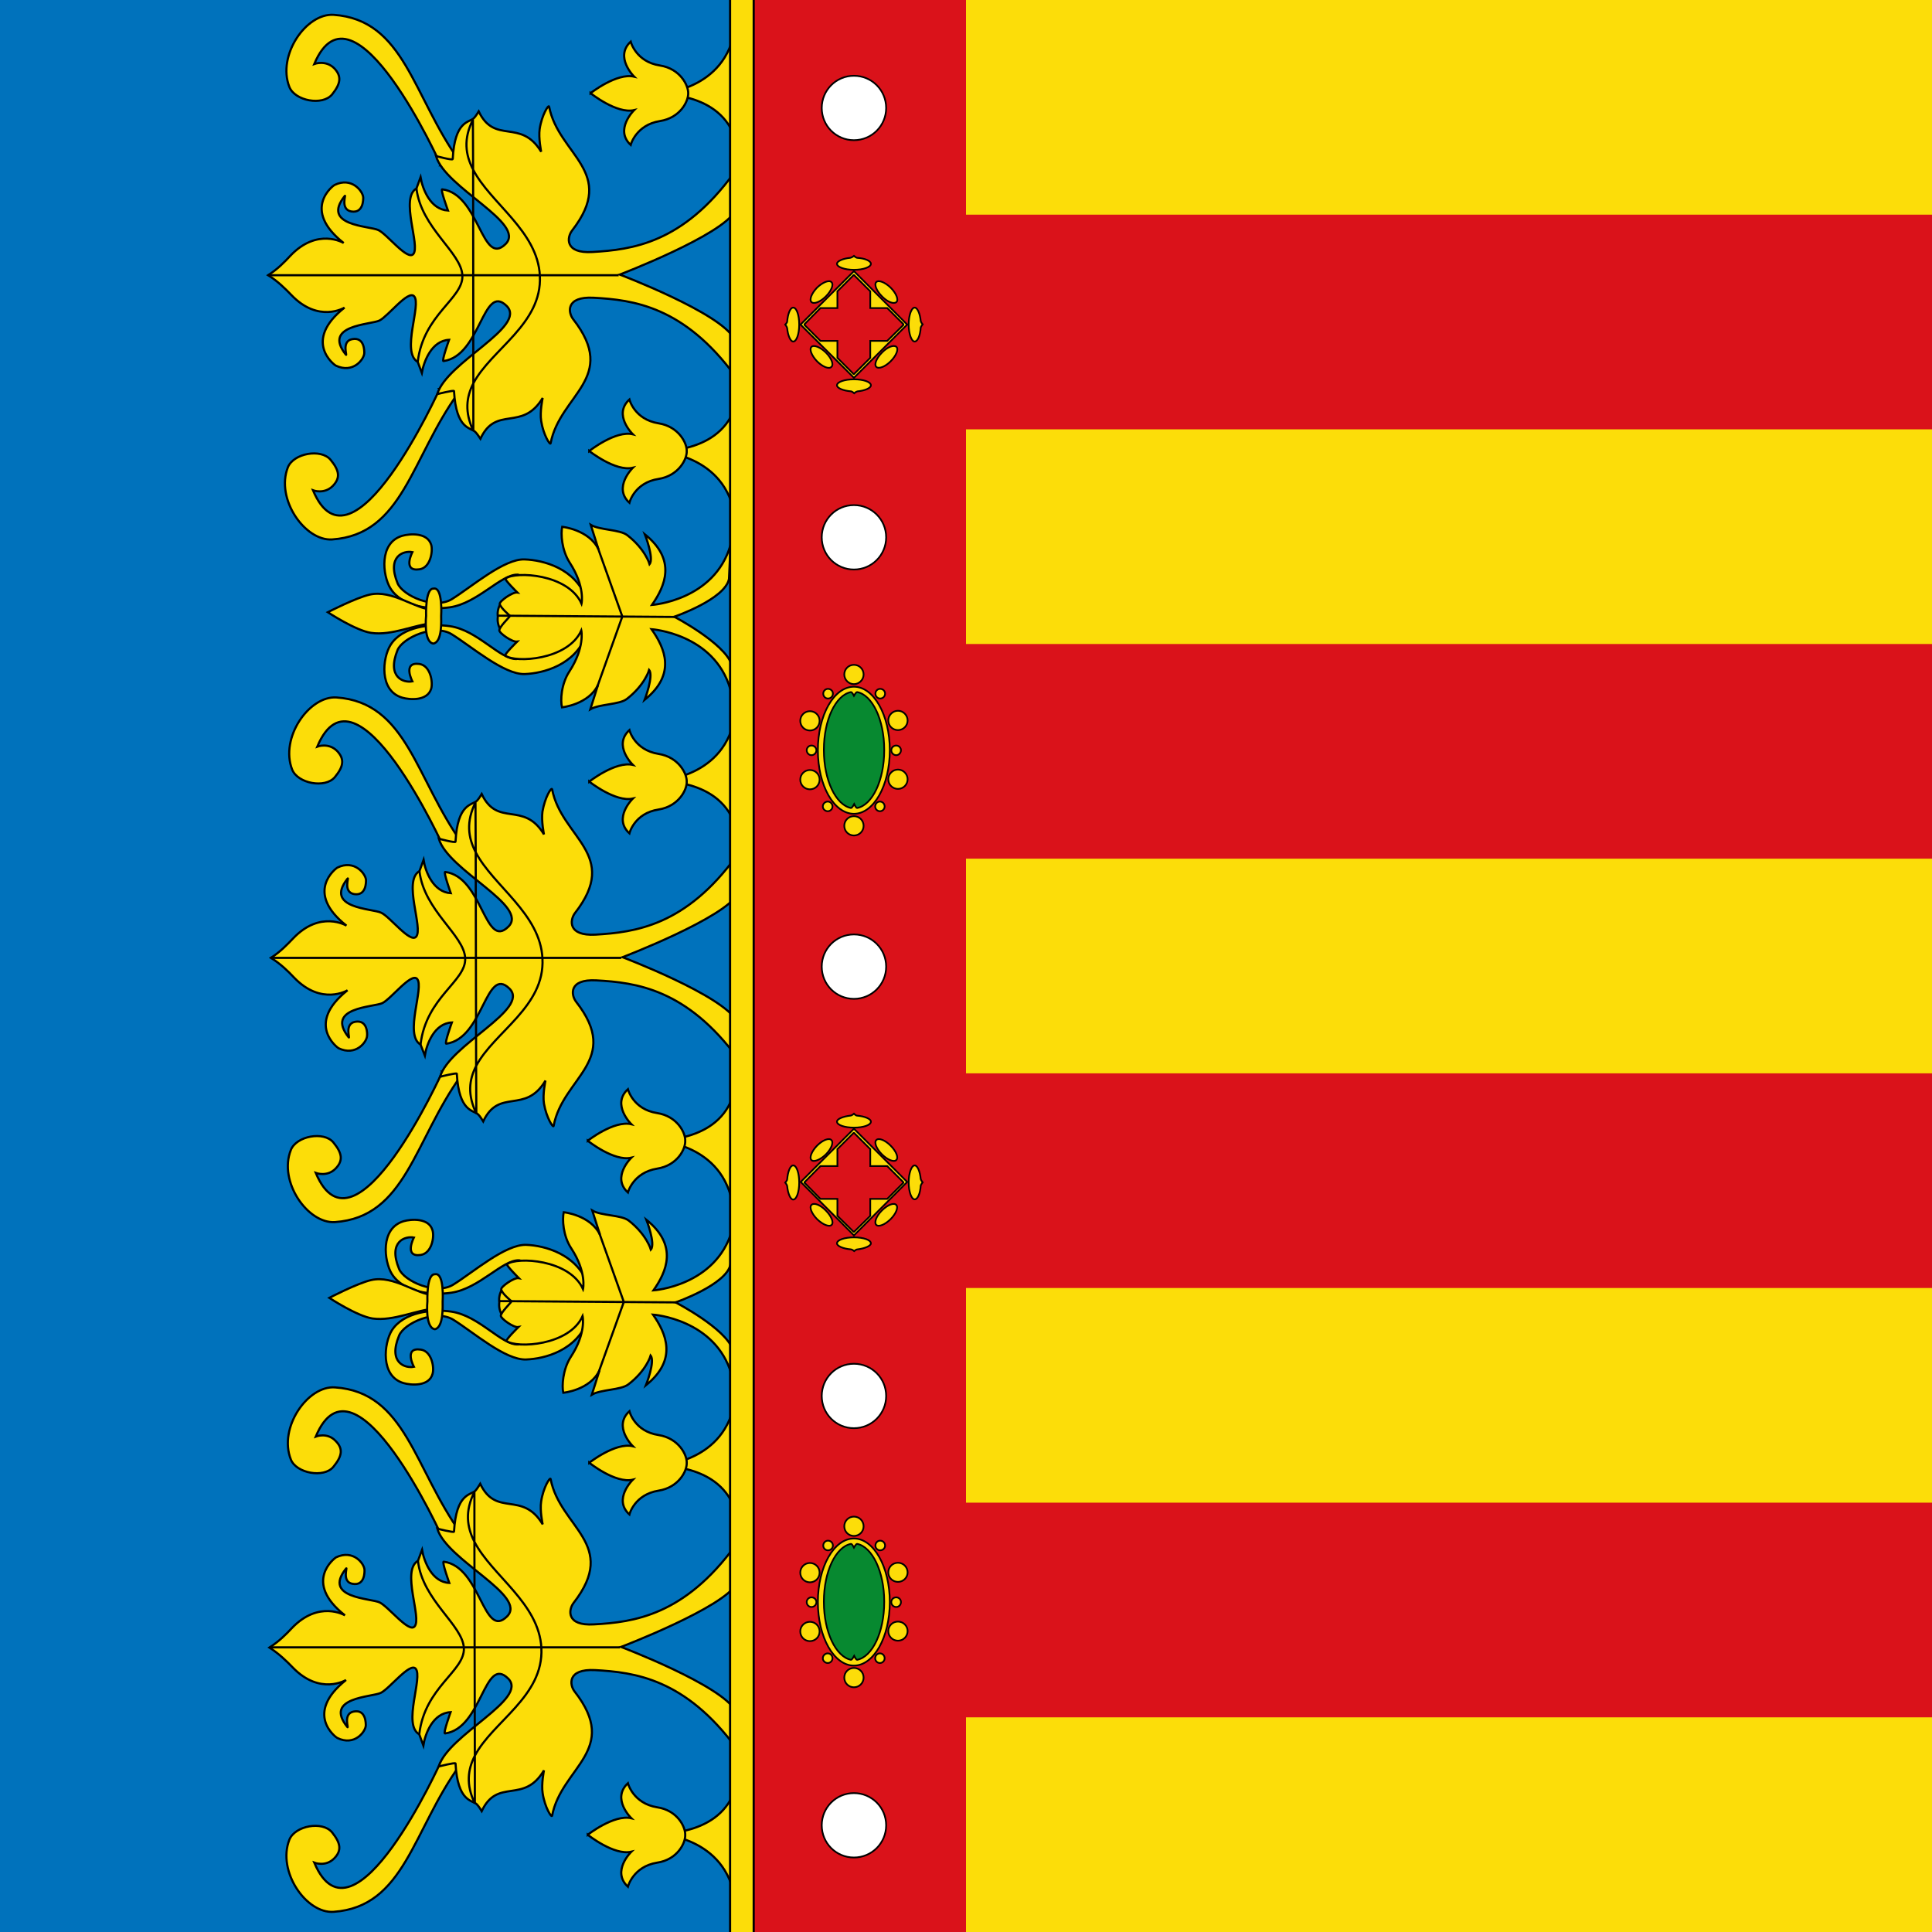 <svg xmlns="http://www.w3.org/2000/svg" id="flag-icons-es-vc" viewBox="0 0 900 900">
	<rect x="0" y="0" width="900" height="900" fill="#333333" stroke="none"/>
	<rect fill="#0072bc" width="400" height="900" x="0" y="0" />
	<rect fill="#fcdd09" width="500" height="900" x="400" y="0" />
	<rect fill="#da121a" width="500" height="100" x="400" y="100" />
	<rect fill="#da121a" width="500" height="100" x="400" y="300" />
	<rect fill="#da121a" width="500" height="100" x="400" y="500" />
	<rect fill="#da121a" width="500" height="100" x="400" y="700" />
	<rect fill="#da121a" width="100" height="900" x="350" y="0" />
	<g id="florons">
		<path fill="#fcdd09" stroke="#000" d="m205.4 820.6c0 0-40.7 90.5-59 47.1 0 0 5.3 2.1 9.3-2 3.5-3.6 3.1-7-1-12.1-4.5-5.5-17.3-3.1-19.9 3.4-5.8 14.8 7.9 34.5 20.6 33.6 33.1-2.3 36.8-37.9 58.8-68.3 1.4-1.9-8.8-1.7-8.8-1.7z" />
		<path fill="#fcdd09" stroke="#000" d="m206.1 716.3c0 0-40.8-90.5-59-47.1 0 0 5.3-2.1 9.2 2 3.6 3.6 3.2 7-1 12.1-4.4 5.4-17.3 3-19.8-3.4-5.9-14.9 7.9-34.5 20.5-33.6 33.1 2.2 36.9 37.9 58.9 68.3 1.3 1.8-8.8 1.7-8.8 1.7z" />
		<path fill="#fcdd09" stroke="#000" d="m343.2 737.6c-5.9 11.3-53.9 29.6-53.9 29.6 0 0 46.9 17.8 53.3 29.8l0.6 17.6c-23.9-32.6-47.6-35.6-66-36.6-13.1-0.7-11.9 7-9.5 10 21.4 27.4-6.2 35.2-10.5 57.8-0.2 1.2-3.4-3.8-4.4-10.4-0.7-4.3 0.6-10.7 0.6-10.7-9.5 16-21.6 3.2-29 19 0 0-1.5-2.5-2.3-3.2-2.1-2-8.9-1-9.9-19-0.1-0.6-7.8 1.4-7.8 1.4 4.3-14.8 42.1-31.4 32.3-41-11.2-11-12 23.3-29.4 25.6-1 0.1 2.6-9.9 2.6-9.9-8.2 0.4-11.8 9.9-12.7 15.5l-1.9-5.2c-7.9-4.4 1.9-26.7-1.7-30.6-2.8-2.9-12.1 9.3-16.2 11.3-4 2-26.8 2-15.6 15.9 0.9 1.1-2.3-6.2 3-7.2 5.8-1.1 5.6 5.8 5.6 6.5-0.1 2.8-5.2 9.8-13.3 5.8-0.5-0.2-15.7-11.2 4.1-27 0 0-12.1 7.4-24.9-5.9-2.7-2.8-6.4-6.4-10.8-9.2 4.4-2.8 7.7-6.1 10.4-9 12.7-13.3 24.8-6 24.8-6-19.8-15.6-4.7-26.7-4.2-27 8.1-3.9 13.3 3 13.3 5.9 0 0.6 0.3 7.5-5.6 6.4-5.2-0.9-2.1-8.3-3-7.1-11.1 13.9 11.7 13.8 15.7 15.8 4.1 2 13.5 14.2 16.2 11.2 3.6-3.8-6.3-26.1 1.6-30.6l1.9-5.1c1 5.5 4.6 15 12.7 15.4 0 0-3.6-10-2.6-9.9 17.4 2.3 18.4 36.5 29.5 25.5 9.8-9.7-28.1-26.1-32.5-40.9 0 0 7.8 2 7.8 1.4 1-18 7.8-17 9.9-19 0.8-0.8 2.3-3.3 2.3-3.3 7.5 15.8 19.5 3 29.1 18.9 0 0-1.4-6.4-0.7-10.7 1-6.6 4.2-11.5 4.4-10.4 4.3 22.6 32 30.3 10.7 57.7-2.4 3.1-3.6 10.8 9.5 10 18.4-1 42.1-4.1 65.9-36.8z" />
		<path fill="none" stroke="#000" fill-rule="evenodd" d="m195.3 807.9c2.6-22.1 21.2-29.3 20.8-40.1-0.5-10.9-19.3-22.2-21.4-40.7m26.5 90.8c-3.3 6.4-4.2 13.5 0 22.2zm31-50.2c-1.1-20.9-23-33.6-31.2-49.5l0.2 99.7c8.3-16 32.1-27.6 31-50.2zm-31.2-49.5v-23.2c-4.5 8.9-3.5 16.4 0 23.2zm67.8 49.2h-163.2" />
		<path fill="#fcdd09" stroke="#000" d="m273.9 598.4c-5.2-14.3-20.3-18.2-28.8-18.5-9.7-0.3-24.7 12.8-33.9 18.5-8.1 5.1-23-1.6-25.3-7.3-5.3-12.9 3-15.4 6.9-14.6 0 0-4.8 9.3 3.2 8.1 5.1-0.8 6.4-8.3 5.5-11.4-1.6-6-10.1-5.3-13.5-4.3-11 3.3-9.1 18.6-5.5 24.5 5.5 8.8 19.1 10.1 27.7 8.8 13.1-1.9 23.9-15.5 31.7-15.1 2.1 0.1 4.2 7.3 2.2 7.6-13.3 2.5-11.5 11.9-11.5 11.9v0.1c0 0-1.8 9.4 11.5 11.8 2 0.4-0.6 7.7-2.7 7.8-7.8 0.4-18.1-13.4-31.2-15.3-8.6-1.3-22.2 0.1-27.7 8.8-3.6 5.9-5.5 21.3 5.5 24.5 3.4 1 11.9 1.7 13.5-4.3 0.9-3-0.4-10.6-5.5-11.3-8.1-1.2-3.2 8-3.2 8-3.9 0.8-12.2-1.7-6.9-14.5 2.3-5.8 17.1-12.5 25.3-7.4 9.2 5.7 24.2 18.9 33.9 18.5 8.5-0.3 23.6-4.1 28.8-18.5v-16.4q0 0 0 0z" />
		<path fill="#fcdd09" stroke="#000" d="m340.3 589c-1.9 9.5-25.6 17.7-25.6 17.7 0 0 23.4 12.1 26.7 22.1l-0.6 11.5c-7.5-25.9-36.6-27.9-36.6-27.9 6.1 8.8 11.6 20.9-3.3 32.9 0 0 4.4-11.1 2.2-13.8 0 0-2 7-10.4 13.4-3.5 2.7-12.8 2.3-17 4.8l3.6-11.4c-4.4 9.3-16.9 10.5-16.9 10.5-0.7-3.1-0.3-10.8 3.5-16.7 7.3-11.1 5.5-19 5.5-19-6.2 13.8-30.7 15.1-35.4 11.6-0.6-0.5 5.5-6.5 5.5-6.5-2.2 0.4-8.3-4-8.2-5.3 0.2-1.7 4.3-5.6 5-6.7 0 0-4.7-3.8-4.8-5.6-0.2-1.2 6-5.6 8.2-5.2 0 0-6.1-6.1-5.5-6.5 4.6-3.5 29.1-2.3 35.4 11.6 0 0 1.8-7.9-5.5-19-3.9-5.9-4.2-13.6-3.5-16.8 0 0 12.5 1.3 16.9 10.5l-3.6-11.3c4.2 2.5 13.5 2 17 4.7 8.3 6.5 10.3 13.5 10.3 13.5 2.3-2.7-2.1-13.9-2.1-13.9 14.9 12 9.4 24.2 3.3 32.9 0 0 29.1-2 36.6-27.9z" />
		<path fill="#fcdd09" stroke="#000" d="m202.4 609.7c-8 0.3-19 5.9-28.9 4.5-7.2-1.1-20.1-9.6-20.1-9.6 0 0 13-6.8 19.5-8.3 10.6-2.4 21.2 6.8 29.2 7 1.6 0.1 1.9 6.4 0.3 6.4z" />
		<path fill="#fcdd09" stroke="#000" d="m202.6 593.6c4.5-1 3.6 12.7 3.6 12.7 0 1.9 0.5 12-3.6 12.9-4.7-0.6-3.5-13-3.5-13 0 0-0.5-12.8 3.5-12.6z" />
		<path fill="#fcdd09" stroke="#000" d="m232.5 606.1l82.8 0.6m-36.6 33l11.9-33.2m0 0l-11.6-32.6" />
		<path fill="#fcdd09" stroke="#000" d="m206.1 499.2c0 0-40.8 90.6-59 47.2 0 0 5.3 2 9.2-2 3.6-3.7 3.2-7.1-1-12.2-4.4-5.4-17.3-3-19.8 3.5-5.9 14.8 7.9 34.4 20.5 33.6 33.1-2.3 36.9-37.9 58.9-68.4 1.3-1.8-8.8-1.7-8.8-1.7z" />
		<path fill="#fcdd09" stroke="#000" d="m206.8 394.9c0 0.1-40.8-90.5-59-47.1 0 0 5.2-2 9.2 2 3.5 3.7 3.2 7.1-1 12.2-4.5 5.4-17.3 3-19.9-3.5-5.8-14.8 7.9-34.4 20.6-33.6 33.1 2.3 36.8 37.9 58.9 68.4 1.3 1.8-8.8 1.7-8.8 1.7z" />
		<path fill="#fcdd09" stroke="#000" d="m343.8 416.2c-5.9 11.4-53.8 29.7-53.8 29.7 0 0 46.9 17.8 53.2 29.8l0.6 17.5c-23.9-32.5-47.5-35.5-66-36.5-13.1-0.7-11.8 6.9-9.4 10 21.4 27.4-6.3 35.1-10.5 57.8-0.2 1.1-3.4-3.9-4.5-10.4-0.7-4.3 0.7-10.7 0.7-10.7-9.5 15.9-21.6 3.2-29 19 0 0-1.5-2.5-2.3-3.2-2.1-2.1-9-1-10-19 0-0.6-7.8 1.4-7.8 1.4 4.3-14.9 42.2-31.4 32.3-41.1-11.1-10.9-12 23.3-29.4 25.7-1 0.1 2.6-9.9 2.6-9.9-8.1 0.4-11.7 9.9-12.6 15.4l-2-5.1c-7.8-4.5 1.9-26.8-1.6-30.6-2.8-3-12.1 9.3-16.2 11.3-4 1.9-26.8 1.9-15.7 15.9 0.9 1.1-2.2-6.2 3-7.2 5.9-1.1 5.7 5.8 5.6 6.4 0 2.9-5.2 9.8-13.3 5.9-0.4-0.2-15.6-11.3 4.2-27 0 0-12.1 7.4-24.9-5.9-2.7-2.9-6.4-6.5-10.8-9.2 4.4-2.8 7.6-6.2 10.3-9 12.7-13.4 24.9-6 24.9-6-19.9-15.7-4.7-26.8-4.3-27 8.1-4 13.3 3 13.4 5.8 0 0.7 0.2 7.5-5.6 6.5-5.3-1-2.1-8.3-3-7.2-11.1 14 11.7 13.9 15.7 15.9 4.1 1.9 13.4 14.2 16.2 11.2 3.6-3.8-6.3-26.1 1.6-30.6l1.9-5.2c0.9 5.6 4.6 15 12.7 15.5 0 0-3.6-10.1-2.6-9.9 17.4 2.2 18.4 36.4 29.4 25.5 9.9-9.7-28-26.1-32.4-41 0 0 7.8 2.1 7.8 1.4 0.9-18 7.8-17 9.9-19 0.8-0.7 2.3-3.2 2.3-3.2 7.4 15.7 19.5 3 29 18.8 0 0-1.3-6.3-0.7-10.6 1.1-6.6 4.2-11.6 4.5-10.4 4.3 22.6 32 30.3 10.6 57.7-2.3 3.1-3.5 10.7 9.6 10 18.4-1.1 42.1-4.1 65.8-36.8z" />
		<path fill="none" stroke="#000" fill-rule="evenodd" d="m195.9 486.6c2.6-22.2 21.3-29.4 20.8-40.2-0.4-10.8-19.2-22.1-21.3-40.6m26.4 90.8c-3.3 6.4-4.1 13.4 0.1 22.1zm30.9-50.1c-1-20.9-22.9-33.7-31.1-49.5l0.2 99.6c8.3-15.9 32.1-27.6 30.9-50.1zm-31.1-49.5l-0.1-23.2c-4.4 8.9-3.5 16.3 0.1 23.2zm67.8 49.2h-163.3" />
		<path fill="#fcdd09" stroke="#000" d="m204.8 181.2c0 0-40.8 90.6-59 47.2 0 0 5.2 2 9.2-2 3.6-3.7 3.2-7.1-1-12.2-4.5-5.4-17.3-3-19.9 3.5-5.8 14.8 8 34.4 20.6 33.6 33.1-2.3 36.8-37.9 58.9-68.4 1.3-1.8-8.8-1.7-8.8-1.7z" />
		<path fill="#fcdd09" stroke="#000" d="m205.4 77c0 0-40.7-90.6-59-47.2 0 0 5.3-2 9.3 2 3.5 3.7 3.1 7.1-1 12.2-4.5 5.4-17.3 3-19.9-3.5-5.8-14.8 7.9-34.4 20.6-33.6 33.1 2.3 36.8 37.9 58.8 68.4 1.4 1.8-8.8 1.7-8.8 1.7z" />
		<path fill="#fcdd09" stroke="#000" d="m342.5 98.2c-5.9 11.4-53.8 29.7-53.8 29.7 0 0 46.9 17.8 53.2 29.8l0.6 17.5c-23.9-32.5-47.5-35.5-66-36.5-13.1-0.7-11.9 6.9-9.5 10 21.4 27.4-6.2 35.1-10.5 57.8-0.2 1.1-3.4-3.9-4.4-10.4-0.7-4.3 0.7-10.7 0.7-10.7-9.6 15.9-21.7 3.2-29 19 0 0-1.6-2.5-2.4-3.2-2.1-2.1-8.9-1-9.9-19 0-0.6-7.8 1.4-7.8 1.4 4.3-14.9 42.1-31.4 32.3-41.1-11.1-10.9-12 23.3-29.4 25.7-1 0.1 2.6-9.9 2.6-9.9-8.1 0.4-11.7 9.9-12.7 15.4l-1.9-5.1c-7.9-4.5 1.9-26.8-1.7-30.6-2.8-3-12.1 9.3-16.1 11.3-4 2-26.8 2-15.7 15.9 0.9 1.1-2.3-6.3 3-7.2 5.8-1.1 5.6 5.8 5.6 6.4 0 2.9-5.2 9.8-13.3 5.9-0.5-0.2-15.7-11.3 4.1-27 0 0-12.1 7.4-24.8-5.9-2.8-2.9-6.4-6.5-10.8-9.2 4.4-2.8 7.6-6.1 10.3-9 12.7-13.4 24.9-6 24.9-6-19.9-15.7-4.8-26.8-4.3-27 8.1-4 13.3 3 13.4 5.8 0 0.7 0.2 7.5-5.6 6.5-5.3-1-2.2-8.3-3-7.2-11.2 14 11.6 13.9 15.7 15.9 4 1.9 13.4 14.2 16.2 11.2 3.5-3.8-6.3-26.1 1.5-30.6l1.9-5.2c1 5.6 4.6 15 12.8 15.5 0 0-3.7-10.1-2.7-9.9 17.4 2.2 18.4 36.4 29.5 25.5 9.8-9.7-28.1-26.1-32.4-41 0 0 7.7 2.1 7.8 1.4 0.9-18 7.7-17 9.8-19 0.8-0.7 2.3-3.2 2.3-3.2 7.5 15.7 19.5 3 29.1 18.8 0 0-1.3-6.3-0.7-10.6 1-6.6 4.2-11.6 4.4-10.4 4.4 22.6 32 30.3 10.7 57.7-2.4 3.1-3.6 10.8 9.5 10 18.5-1.1 42.1-4.1 65.9-36.8z" />
		<path fill="none" stroke="#000" fill-rule="evenodd" d="m194.6 168.6c2.6-22.2 21.2-29.4 20.8-40.2-0.4-10.8-19.2-22.1-21.4-40.6m26.5 90.8c-3.3 6.4-4.1 13.4 0 22.1zm31-50.1c-1-20.9-23-33.7-31.1-49.5l0.1 99.6c8.3-15.9 32.1-27.6 31-50.1zm-31.1-49.5l-0.1-23.2c-4.5 8.9-3.5 16.3 0.1 23.2zm67.8 49.2h-163.3" />
		<path fill="#fcdd09" stroke="#000" d="m273.2 279.1c-5.1-14.4-20.2-18.2-28.8-18.5-9.6-0.4-24.7 12.8-33.9 18.5-8.1 5-22.9-1.6-25.3-7.4-5.2-12.8 3-15.3 6.9-14.5 0 0-4.8 9.2 3.3 8 5.1-0.7 6.3-8.3 5.5-11.3-1.7-6-10.1-5.3-13.5-4.3-11 3.2-9.2 18.6-5.5 24.5 5.4 8.7 19 10.1 27.7 8.8 13-1.9 23.8-15.5 31.6-15.2 2.1 0.1 4.2 7.3 2.2 7.7-13.3 2.4-11.5 11.8-11.5 11.8v0.2c0 0-1.8 9.3 11.5 11.8 2 0.3-0.6 7.7-2.7 7.8-7.8 0.3-18.1-13.4-31.1-15.3-8.7-1.3-22.3 0.1-27.7 8.8-3.7 5.9-5.5 21.3 5.5 24.5 3.4 1 11.8 1.7 13.5-4.3 0.8-3.1-0.4-10.6-5.5-11.4-8.1-1.1-3.3 8.1-3.3 8.1-3.9 0.8-12.1-1.7-6.9-14.6 2.4-5.7 17.2-12.4 25.3-7.3 9.2 5.7 24.3 18.8 33.9 18.5 8.6-0.3 23.7-4.2 28.8-18.5z" />
		<path fill="#fcdd09" stroke="#000" d="m339.6 269.7c-1.9 9.5-25.5 17.6-25.5 17.6 0 0 23.3 12.2 26.7 22.2l-0.6 11.5c-7.5-25.9-36.7-27.9-36.7-27.9 6.2 8.8 11.7 20.9-3.2 32.9 0 0 4.3-11.2 2.1-13.9 0 0-2 7-10.4 13.5-3.5 2.7-12.7 2.3-17 4.8l3.6-11.4c-4.3 9.2-16.8 10.5-16.8 10.5-0.8-3.2-0.4-10.9 3.5-16.8 7.2-11.1 5.5-19 5.5-19-6.3 13.9-30.8 15.2-35.4 11.7-0.6-0.5 5.5-6.5 5.5-6.5-2.3 0.3-8.4-4-8.3-5.3 0.2-1.8 4.3-5.6 5-6.7 0 0-4.6-3.9-4.8-5.6-0.1-1.3 6-5.6 8.2-5.3 0 0-6.1-6-5.5-6.5 4.7-3.5 29.2-2.2 35.4 11.7 0 0 1.8-7.9-5.5-19.1-3.8-5.9-4.2-13.5-3.5-16.7 0 0 12.5 1.3 16.9 10.5l-3.6-11.4c4.2 2.5 13.5 2.1 17 4.8 8.4 6.5 10.4 13.5 10.4 13.5 2.2-2.7-2.2-13.9-2.2-13.9 14.9 12 9.4 24.1 3.3 32.9 0 0 29.1-2 36.6-27.9z" />
		<path fill="#fcdd09" stroke="#000" d="m201.7 290.4c-8 0.3-19 5.9-28.9 4.4-7.2-1.1-20.1-9.6-20.1-9.6 0 0 13-6.7 19.5-8.2 10.6-2.4 21.3 6.8 29.3 7 1.6 0 1.8 6.4 0.2 6.4z" />
		<path fill="#fcdd09" stroke="#000" d="m201.9 274.2c4.5-1 3.6 12.8 3.6 12.8 0 1.9 0.6 12-3.6 12.8-4.7-0.6-3.4-12.9-3.4-12.9 0 0-0.5-12.8 3.4-12.7z" />
		<path fill="#fcdd09" stroke="#000" d="m231.8 286.8l82.8 0.6m-36.5 32.9l11.8-33.1m0 0l-11.6-32.6" />
		<path fill="#fcdd09" stroke="#000" d="m342.1 702.5c-8.1-22-37.9-19.6-37.9-19.6 0 0 29.6 0.2 37.1-25.7z" />
		<path fill="#fcdd09" stroke="#000" d="m342.1 834.5c-8.1 22-37.9 19.6-37.9 19.6 0 0 29.6-0.2 37.1 25.6z" />
		<path fill="#fcdd09" stroke="#000" d="m341.1 511.5c-8.1 22-37.9 19.6-37.9 19.6 0 0 29.6-0.2 37.1 25.6z" />
		<path fill="#fcdd09" stroke="#000" d="m342.1 383.5c-8.1-22-37.9-19.6-37.9-19.6 0 0 29.6 0.2 37.1-25.6z" />
		<path fill="#fcdd09" stroke="#000" d="m342.1 190.5c-8.1 22-37.9 19.6-37.9 19.6 0 0 29.6-0.2 37.1 25.6z" />
		<path fill="#fcdd09" stroke="#000" d="m342.1 63.5c-8.1-22-37.9-19.6-37.9-19.6 0 0 29.6 0.2 37.1-25.6z" />
		<path fill="#fcdd09" d="m351.1-1.5v903h-11v-903z" />
		<path fill="#000" fill-rule="evenodd" d="m351.6 902h-12v-904h12zm-11-903v902h10v-902z" />
		<path fill="#fcdd09" stroke="#000" d="m273.8 854.7c0 0 12.2 9.8 20.3 7.9 0 0-9.4 9.1-1.6 16.3 0 0 2.4-9.4 13.6-11.2 9.5-1.4 13.3-9.2 13.1-13v0.2c0.2-3.8-3.6-11.6-13.1-13-11.2-1.8-13.6-11.2-13.6-11.2-7.8 7.2 1.6 16.3 1.6 16.3-8.1-1.9-20.3 7.7-20.3 7.7z" />
		<path fill="#fcdd09" stroke="#000" d="m274.5 681.4c0 0 12.2 9.8 20.3 7.9 0 0-9.4 9.1-1.6 16.2 0 0 2.3-9.3 13.6-11.1 9.4-1.5 13.3-9.2 13.1-13v0.1c0.2-3.7-3.7-11.5-13.1-13-11.3-1.7-13.6-11.1-13.6-11.1-7.8 7.1 1.6 16.3 1.6 16.3-8.1-1.9-20.3 7.7-20.3 7.7z" />
		<path fill="#fcdd09" stroke="#000" d="m273.8 531.4c0 0 12.2 9.8 20.3 7.9 0 0-9.4 9.1-1.6 16.2 0 0 2.4-9.3 13.6-11.1 9.5-1.5 13.3-9.2 13.1-13v0.1c0.2-3.7-3.6-11.5-13.1-13-11.2-1.7-13.6-11.1-13.6-11.1-7.8 7.1 1.6 16.3 1.6 16.3-8.1-1.9-20.3 7.7-20.3 7.7z" />
		<path fill="#fcdd09" stroke="#000" d="m274.5 364.1c0 0 12.2 9.7 20.3 7.9 0 0-9.4 9.1-1.6 16.2 0 0 2.3-9.4 13.6-11.1 9.4-1.5 13.3-9.3 13.1-13v0.1c0.2-3.7-3.7-11.5-13.1-13-11.3-1.8-13.6-11.1-13.6-11.1-7.8 7.1 1.6 16.2 1.6 16.2-8.1-1.8-20.3 7.8-20.3 7.8z" />
		<path fill="#fcdd09" stroke="#000" d="m274.5 210.1c0 0 12.2 9.7 20.3 7.8 0 0-9.4 9.2-1.6 16.3 0 0 2.3-9.4 13.6-11.1 9.4-1.5 13.3-9.3 13.1-13v0.1c0.2-3.7-3.7-11.5-13.1-13-11.3-1.8-13.6-11.1-13.6-11.1-7.8 7.1 1.6 16.2 1.6 16.2-8.1-1.9-20.3 7.8-20.3 7.8z" />
		<path fill="#fcdd09" stroke="#000" d="m275.1 43.4c0 0 12.2 9.8 20.3 7.9 0 0-9.3 9.1-1.6 16.2 0 0 2.4-9.3 13.6-11.1 9.5-1.5 13.3-9.2 13.2-13v0.1c0.1-3.7-3.7-11.5-13.2-13-11.2-1.7-13.6-11.1-13.6-11.1-7.7 7.1 1.6 16.3 1.6 16.3-8.1-1.9-20.3 7.7-20.3 7.7z" />
	</g>
	<g id="perles">
		<path fill="#fff" stroke="#000" stroke-miterlimit="10" stroke-width=".8" d="m397.8 865.3c-8.3 0-15-6.7-15-15 0-8.3 6.7-15 15-15 8.3 0 15 6.7 15 15 0 8.3-6.7 15-15 15z" />
		<path fill="#fff" stroke="#000" stroke-miterlimit="10" stroke-width=".8" d="m397.8 665.3c-8.3 0-15-6.7-15-15 0-8.3 6.7-15 15-15 8.3 0 15 6.7 15 15 0 8.3-6.7 15-15 15z" />
		<path fill="#fff" stroke="#000" stroke-miterlimit="10" stroke-width=".8" d="m397.8 465.3c-8.3 0-15-6.7-15-15 0-8.3 6.7-15 15-15 8.3 0 15 6.7 15 15 0 8.3-6.7 15-15 15z" />
		<path fill="#fff" stroke="#000" stroke-miterlimit="10" stroke-width=".8" d="m397.8 265.3c-8.3 0-15-6.7-15-15 0-8.3 6.7-15 15-15 8.3 0 15 6.7 15 15 0 8.3-6.7 15-15 15z" />
		<path fill="#fff" stroke="#000" stroke-miterlimit="10" stroke-width=".8" d="m397.8 65.3c-8.3 0-15-6.7-15-15 0-8.3 6.7-15 15-15 8.3 0 15 6.7 15 15 0 8.3-6.7 15-15 15z" />
		<path fill="#fcdd09" stroke="#000" stroke-miterlimit="10" stroke-width=".8" d="m372.9 151.2l24.9-24.9 24.8 24.9-24.8 24.8z" />
		<path fill="#da121a" stroke="#000" stroke-miterlimit="10" stroke-width=".8" d="m374.8 151.4l7.4 7.4h7.9v7.9l7.5 7.5h0.3l7.5-7.5v-7.9h7.9l7.5-7.4v-0.4l-7.5-7.5h-7.9v-7.8l-7.5-7.5h-0.3l-7.5 7.5v7.8h-7.9l-7.4 7.5z" />
		<path fill="#fcdd09" stroke="#000" stroke-miterlimit="10" stroke-width=".8" d="m387.3 131.4c1.2 1.1 0 4.1-2.6 6.7-2.6 2.6-5.6 3.7-6.7 2.6-1.1-1.1 0.1-4.1 2.6-6.7 2.6-2.5 5.6-3.7 6.7-2.6z" />
		<path fill="#fcdd09" stroke="#000" stroke-miterlimit="10" stroke-width=".8" d="m408.2 131.4c-1.1 1.1 0.1 4.1 2.7 6.7 2.5 2.6 5.5 3.7 6.7 2.6 1.1-1.1-0.1-4.1-2.7-6.7-2.6-2.5-5.6-3.7-6.7-2.6z" />
		<path fill="#fcdd09" stroke="#000" stroke-miterlimit="10" stroke-width=".8" d="m408.2 170.9c-1.1-1.1 0.1-4.1 2.7-6.7 2.5-2.6 5.5-3.7 6.7-2.6 1.1 1.1-0.1 4.1-2.7 6.7-2.6 2.6-5.6 3.7-6.7 2.6z" />
		<path fill="#fcdd09" stroke="#000" stroke-miterlimit="10" stroke-width=".8" d="m387.3 170.9c-1.1 1.2-4.1 0-6.7-2.6-2.5-2.6-3.7-5.6-2.6-6.7 1.1-1.1 4.1 0.1 6.7 2.6 2.6 2.6 3.8 5.6 2.6 6.7z" />
		<path fill="#fcdd09" stroke="#000" stroke-miterlimit="10" stroke-width=".8" d="m389.9 122.9c0-1.3 2.9-2.5 6.2-2.8 0.7-0.1 1.7-0.9 1.7-0.9 0 0 0.9 0.8 1.4 0.9 3.6 0.2 6.5 1.4 6.5 2.8 0 1.5-3.5 2.8-7.9 2.8-4.3 0-7.9-1.3-7.9-2.8z" />
		<path fill="#fcdd09" stroke="#000" stroke-miterlimit="10" stroke-width=".8" d="m405.7 179.5c0 1.3-2.9 2.5-6.2 2.8-0.7 0.1-1.6 0.9-1.6 0.9 0 0-1-0.9-1.5-0.9-3.6-0.3-6.5-1.5-6.5-2.8 0-1.6 3.6-2.8 7.9-2.8 4.4 0 7.9 1.2 7.9 2.8z" />
		<path fill="#fcdd09" stroke="#000" stroke-miterlimit="10" stroke-width=".8" d="m369.5 159.1c-1.3 0-2.5-2.9-2.8-6.2-0.1-0.7-0.9-1.7-0.9-1.7 0 0 0.9-0.9 0.9-1.4 0.3-3.6 1.4-6.5 2.8-6.5 1.6 0 2.8 3.5 2.8 7.9 0 4.3-1.2 7.9-2.8 7.9z" />
		<path fill="#fcdd09" stroke="#000" stroke-miterlimit="10" stroke-width=".8" d="m426.1 143.3c1.3 0 2.5 2.9 2.8 6.2 0.1 0.7 0.9 1.6 0.9 1.6 0 0-0.8 1-0.9 1.5-0.2 3.6-1.4 6.5-2.8 6.5-1.5 0-2.8-3.6-2.8-7.9 0-4.4 1.3-7.9 2.8-7.9z" />
		<path fill="#fcdd09" stroke="#000" stroke-miterlimit="10" stroke-width=".8" d="m397.8 389.2c-2.5 0-4.5-2-4.5-4.5 0-2.5 2-4.5 4.5-4.5 2.5 0 4.5 2 4.5 4.5 0 2.5-2 4.5-4.5 4.5z" />
		<path fill="#fcdd09" stroke="#000" stroke-miterlimit="10" stroke-width=".8" d="m397.8 318.7c-2.5 0-4.5-2.1-4.5-4.5 0-2.5 2-4.5 4.5-4.5 2.5 0 4.5 2 4.5 4.5 0 2.4-2 4.5-4.5 4.5z" />
		<path fill="#fcdd09" stroke="#000" stroke-miterlimit="10" stroke-width=".8" d="m397.8 379.1c-9.3 0-16.8-13.2-16.8-29.6 0-16.4 7.5-29.6 16.8-29.6 9.2 0 16.7 13.2 16.7 29.6 0 16.4-7.5 29.6-16.7 29.6z" />
		<path fill="#078930" stroke="#000" stroke-miterlimit="10" stroke-width=".8" d="m411.9 349.2c0-14-5.6-25.5-12.6-26.8-0.5-0.1-1.5 1.7-1.5 1.7 0 0-0.9-1.8-1.4-1.7-7.1 1.4-12.6 12.9-12.6 26.8q0 0.1 0 0.2 0 0 0 0.1c0 14 5.6 25.5 12.6 26.9 0.5 0.1 1.5-1.8 1.5-1.8 0 0 0.9 1.9 1.4 1.8 7.1-1.4 12.6-12.9 12.6-26.9q0-0.1 0-0.1 0-0.1 0-0.2z" />
		<path fill="#fcdd09" stroke="#000" stroke-miterlimit="10" stroke-width=".8" d="m417.5 351.8c-1.3 0-2.3-1.1-2.3-2.3 0-1.2 1-2.2 2.3-2.2 1.2 0 2.2 1 2.2 2.2 0 1.2-1 2.3-2.2 2.3z" />
		<path fill="#fcdd09" stroke="#000" stroke-miterlimit="10" stroke-width=".8" d="m378 351.8c-1.2 0-2.2-1.1-2.2-2.3 0-1.2 1-2.2 2.2-2.2 1.3 0 2.3 1 2.3 2.2 0 1.2-1 2.3-2.3 2.3z" />
		<path fill="#fcdd09" stroke="#000" stroke-miterlimit="10" stroke-width=".8" d="m409.9 377.9c-1.2 0-2.2-1-2.2-2.2 0-1.3 1-2.3 2.2-2.3 1.2 0 2.2 1 2.2 2.3 0 1.2-1 2.2-2.2 2.2z" />
		<path fill="#fcdd09" stroke="#000" stroke-miterlimit="10" stroke-width=".8" d="m385.6 377.9c-1.2 0-2.3-1-2.3-2.2 0-1.3 1.1-2.3 2.3-2.3 1.2 0 2.2 1 2.2 2.3 0 1.2-1 2.2-2.2 2.2z" />
		<path fill="#fcdd09" stroke="#000" stroke-miterlimit="10" stroke-width=".8" d="m377.3 367.7c-2.5 0-4.5-2-4.5-4.5 0-2.5 2-4.5 4.5-4.5 2.5 0 4.5 2 4.5 4.5 0 2.5-2 4.5-4.5 4.5z" />
		<path fill="#fcdd09" stroke="#000" stroke-miterlimit="10" stroke-width=".8" d="m418.3 367.5c-2.5 0-4.5-2-4.5-4.5 0-2.4 2-4.5 4.5-4.5 2.5 0 4.5 2.1 4.5 4.5 0 2.5-2 4.5-4.5 4.5z" />
		<path fill="#fcdd09" stroke="#000" stroke-miterlimit="10" stroke-width=".8" d="m385.7 325.4c-1.2 0-2.2-1-2.2-2.3 0-1.2 1-2.2 2.2-2.2 1.3 0 2.3 1 2.3 2.2 0 1.3-1 2.3-2.3 2.3z" />
		<path fill="#fcdd09" stroke="#000" stroke-miterlimit="10" stroke-width=".8" d="m410 325.4c-1.2 0-2.2-1-2.2-2.3 0-1.2 1-2.2 2.2-2.2 1.3 0 2.3 1 2.3 2.2 0 1.3-1 2.3-2.3 2.3z" />
		<path fill="#fcdd09" stroke="#000" stroke-miterlimit="10" stroke-width=".8" d="m418.3 340.1c-2.5 0-4.5-2-4.5-4.5 0-2.4 2-4.5 4.5-4.5 2.5 0 4.5 2.1 4.5 4.5 0 2.5-2 4.5-4.5 4.5z" />
		<path fill="#fcdd09" stroke="#000" stroke-miterlimit="10" stroke-width=".8" d="m377.3 340.3c-2.5 0-4.5-2-4.5-4.5 0-2.5 2-4.5 4.5-4.5 2.5 0 4.5 2 4.5 4.5 0 2.5-2 4.5-4.5 4.5z" />
		<path fill="#fcdd09" stroke="#000" stroke-width=".8" d="m422.6 550.6l-24.8 24.9-24.8-24.9 24.8-24.8z" />
		<path fill="#da121a" stroke="#000" stroke-miterlimit="10" stroke-width=".8" d="m374.8 551l7.4 7.5h7.9v7.9l7.5 7.4h0.3l7.5-7.4v-7.9h7.9l7.5-7.5v-0.3l-7.5-7.5h-7.9v-7.9l-7.5-7.5h-0.3l-7.5 7.5v7.9h-7.9l-7.4 7.5z" />
		<path fill="#fcdd09" stroke="#000" stroke-width=".8" d="m387.3 531.1c1.1 1.1 0 4.1-2.6 6.7-2.6 2.5-5.6 3.7-6.7 2.6-1.1-1.1 0.1-4.1 2.6-6.7 2.6-2.6 5.6-3.8 6.7-2.6z" />
		<path fill="#fcdd09" stroke="#000" stroke-width=".8" d="m408.2 531.1c1.1-1.2 4.1 0 6.7 2.6 2.6 2.6 3.8 5.6 2.6 6.7-1.1 1.1-4.1-0.1-6.7-2.7-2.5-2.5-3.7-5.5-2.6-6.6z" />
		<path fill="#fcdd09" stroke="#000" stroke-width=".8" d="m408.2 570.6c-1.1-1.1 0-4.1 2.6-6.7 2.6-2.6 5.6-3.8 6.7-2.6 1.1 1.1-0.1 4.1-2.6 6.6-2.6 2.6-5.6 3.8-6.7 2.7z" />
		<path fill="#fcdd09" stroke="#000" stroke-width=".8" d="m387.4 570.6c-1.1 1.1-4.1-0.1-6.7-2.6-2.6-2.6-3.8-5.6-2.7-6.7 1.2-1.2 4.2 0 6.7 2.6 2.6 2.6 3.8 5.6 2.7 6.7z" />
		<path fill="#fcdd09" stroke="#000" stroke-width=".8" d="m389.9 522.5c0-1.3 2.9-2.4 6.2-2.8 0.7 0 1.7-0.9 1.7-0.9 0 0 0.9 0.9 1.4 0.9 3.6 0.3 6.5 1.5 6.5 2.8 0 1.6-3.5 2.8-7.9 2.8-4.3 0-7.9-1.2-7.9-2.8z" />
		<path fill="#fcdd09" stroke="#000" stroke-width=".8" d="m405.7 579.2c0 1.2-2.9 2.4-6.2 2.8-0.7 0-1.6 0.8-1.6 0.8 0 0-1-0.8-1.5-0.8-3.6-0.3-6.5-1.5-6.5-2.8 0-1.6 3.6-2.8 7.9-2.8 4.4 0 7.9 1.2 7.9 2.8z" />
		<path fill="#fcdd09" stroke="#000" stroke-width=".8" d="m369.5 558.8c-1.3 0-2.5-2.9-2.8-6.3-0.1-0.6-0.9-1.6-0.9-1.6 0 0 0.9-1 0.9-1.5 0.3-3.6 1.4-6.5 2.8-6.5 1.6 0 2.8 3.6 2.8 8 0 4.3-1.2 7.9-2.8 7.9z" />
		<path fill="#fcdd09" stroke="#000" stroke-width=".8" d="m426.1 542.9c1.3 0 2.5 2.9 2.8 6.3 0.1 0.6 0.9 1.6 0.9 1.6 0 0-0.8 1-0.9 1.5-0.2 3.6-1.4 6.4-2.8 6.4-1.5 0-2.8-3.5-2.8-7.9 0-4.3 1.3-7.9 2.8-7.9z" />
		<path fill="#fcdd09" stroke="#000" stroke-width=".8" d="m397.8 786c-2.5 0-4.5-2-4.5-4.5 0-2.5 2-4.5 4.5-4.5 2.5 0 4.5 2 4.5 4.5 0 2.5-2 4.5-4.5 4.5z" />
		<path fill="#fcdd09" stroke="#000" stroke-width=".8" d="m397.8 715.5c-2.5 0-4.5-2-4.5-4.5 0-2.5 2-4.5 4.5-4.5 2.5 0 4.5 2 4.5 4.5 0 2.5-2 4.5-4.5 4.5z" />
		<path fill="#fcdd09" stroke="#000" stroke-width=".8" d="m397.8 775.9c-9.3 0-16.8-13.2-16.8-29.6 0-16.4 7.5-29.6 16.8-29.6 9.2 0 16.7 13.2 16.7 29.6 0 16.4-7.5 29.6-16.7 29.6z" />
		<path fill="#078930" stroke="#000" stroke-width=".8" d="m411.9 746c0-13.9-5.6-25.4-12.6-26.8-0.5-0.1-1.5 1.7-1.5 1.7 0 0-0.9-1.8-1.4-1.7-7.1 1.4-12.6 12.9-12.6 26.8q0 0.1 0 0.2 0 0 0 0.1c0 14 5.6 25.5 12.6 26.9 0.5 0.1 1.5-1.8 1.5-1.8 0 0 0.9 1.9 1.4 1.8 7.1-1.4 12.6-12.9 12.6-26.9q0-0.1 0-0.1 0-0.1 0-0.2z" />
		<path fill="#fcdd09" stroke="#000" stroke-width=".8" d="m417.5 748.6c-1.3 0-2.3-1-2.3-2.3 0-1.2 1-2.2 2.3-2.2 1.2 0 2.2 1 2.2 2.2 0 1.3-1 2.3-2.2 2.3z" />
		<path fill="#fcdd09" stroke="#000" stroke-width=".8" d="m378 748.6c-1.2 0-2.2-1-2.2-2.3 0-1.2 1-2.2 2.2-2.2 1.3 0 2.3 1 2.3 2.2 0 1.3-1 2.3-2.3 2.3z" />
		<path fill="#fcdd09" stroke="#000" stroke-width=".8" d="m409.9 774.7c-1.2 0-2.2-1-2.2-2.2 0-1.3 1-2.3 2.2-2.3 1.2 0 2.2 1 2.2 2.3 0 1.2-1 2.2-2.2 2.2z" />
		<path fill="#fcdd09" stroke="#000" stroke-width=".8" d="m385.6 774.7c-1.2 0-2.3-1-2.3-2.2 0-1.3 1.1-2.3 2.3-2.3 1.2 0 2.2 1 2.2 2.3 0 1.2-1 2.2-2.2 2.2z" />
		<path fill="#fcdd09" stroke="#000" stroke-width=".8" d="m377.3 764.5c-2.5 0-4.5-2-4.5-4.5 0-2.5 2-4.5 4.5-4.5 2.5 0 4.5 2 4.5 4.5 0 2.5-2 4.5-4.5 4.5z" />
		<path fill="#fcdd09" stroke="#000" stroke-width=".8" d="m418.3 764.3c-2.5 0-4.5-2-4.5-4.5 0-2.4 2-4.4 4.5-4.4 2.5 0 4.5 2 4.5 4.4 0 2.5-2 4.5-4.5 4.5z" />
		<path fill="#fcdd09" stroke="#000" stroke-width=".8" d="m385.7 722.2c-1.2 0-2.2-1-2.2-2.2 0-1.3 1-2.3 2.2-2.3 1.3 0 2.3 1 2.3 2.3 0 1.2-1 2.2-2.3 2.2z" />
		<path fill="#fcdd09" stroke="#000" stroke-width=".8" d="m410 722.2c-1.2 0-2.2-1-2.2-2.2 0-1.3 1-2.3 2.2-2.3 1.3 0 2.3 1 2.3 2.3 0 1.2-1 2.2-2.3 2.2z" />
		<path fill="#fcdd09" stroke="#000" stroke-width=".8" d="m418.3 736.9c-2.5 0-4.5-2-4.5-4.4 0-2.5 2-4.5 4.5-4.5 2.5 0 4.5 2 4.5 4.5 0 2.4-2 4.4-4.5 4.4z" />
		<path fill="#fcdd09" stroke="#000" stroke-width=".8" d="m377.3 737.1c-2.5 0-4.5-2-4.5-4.5 0-2.5 2-4.5 4.5-4.5 2.5 0 4.5 2 4.5 4.5 0 2.5-2 4.5-4.5 4.5z" />
	</g>
</svg>